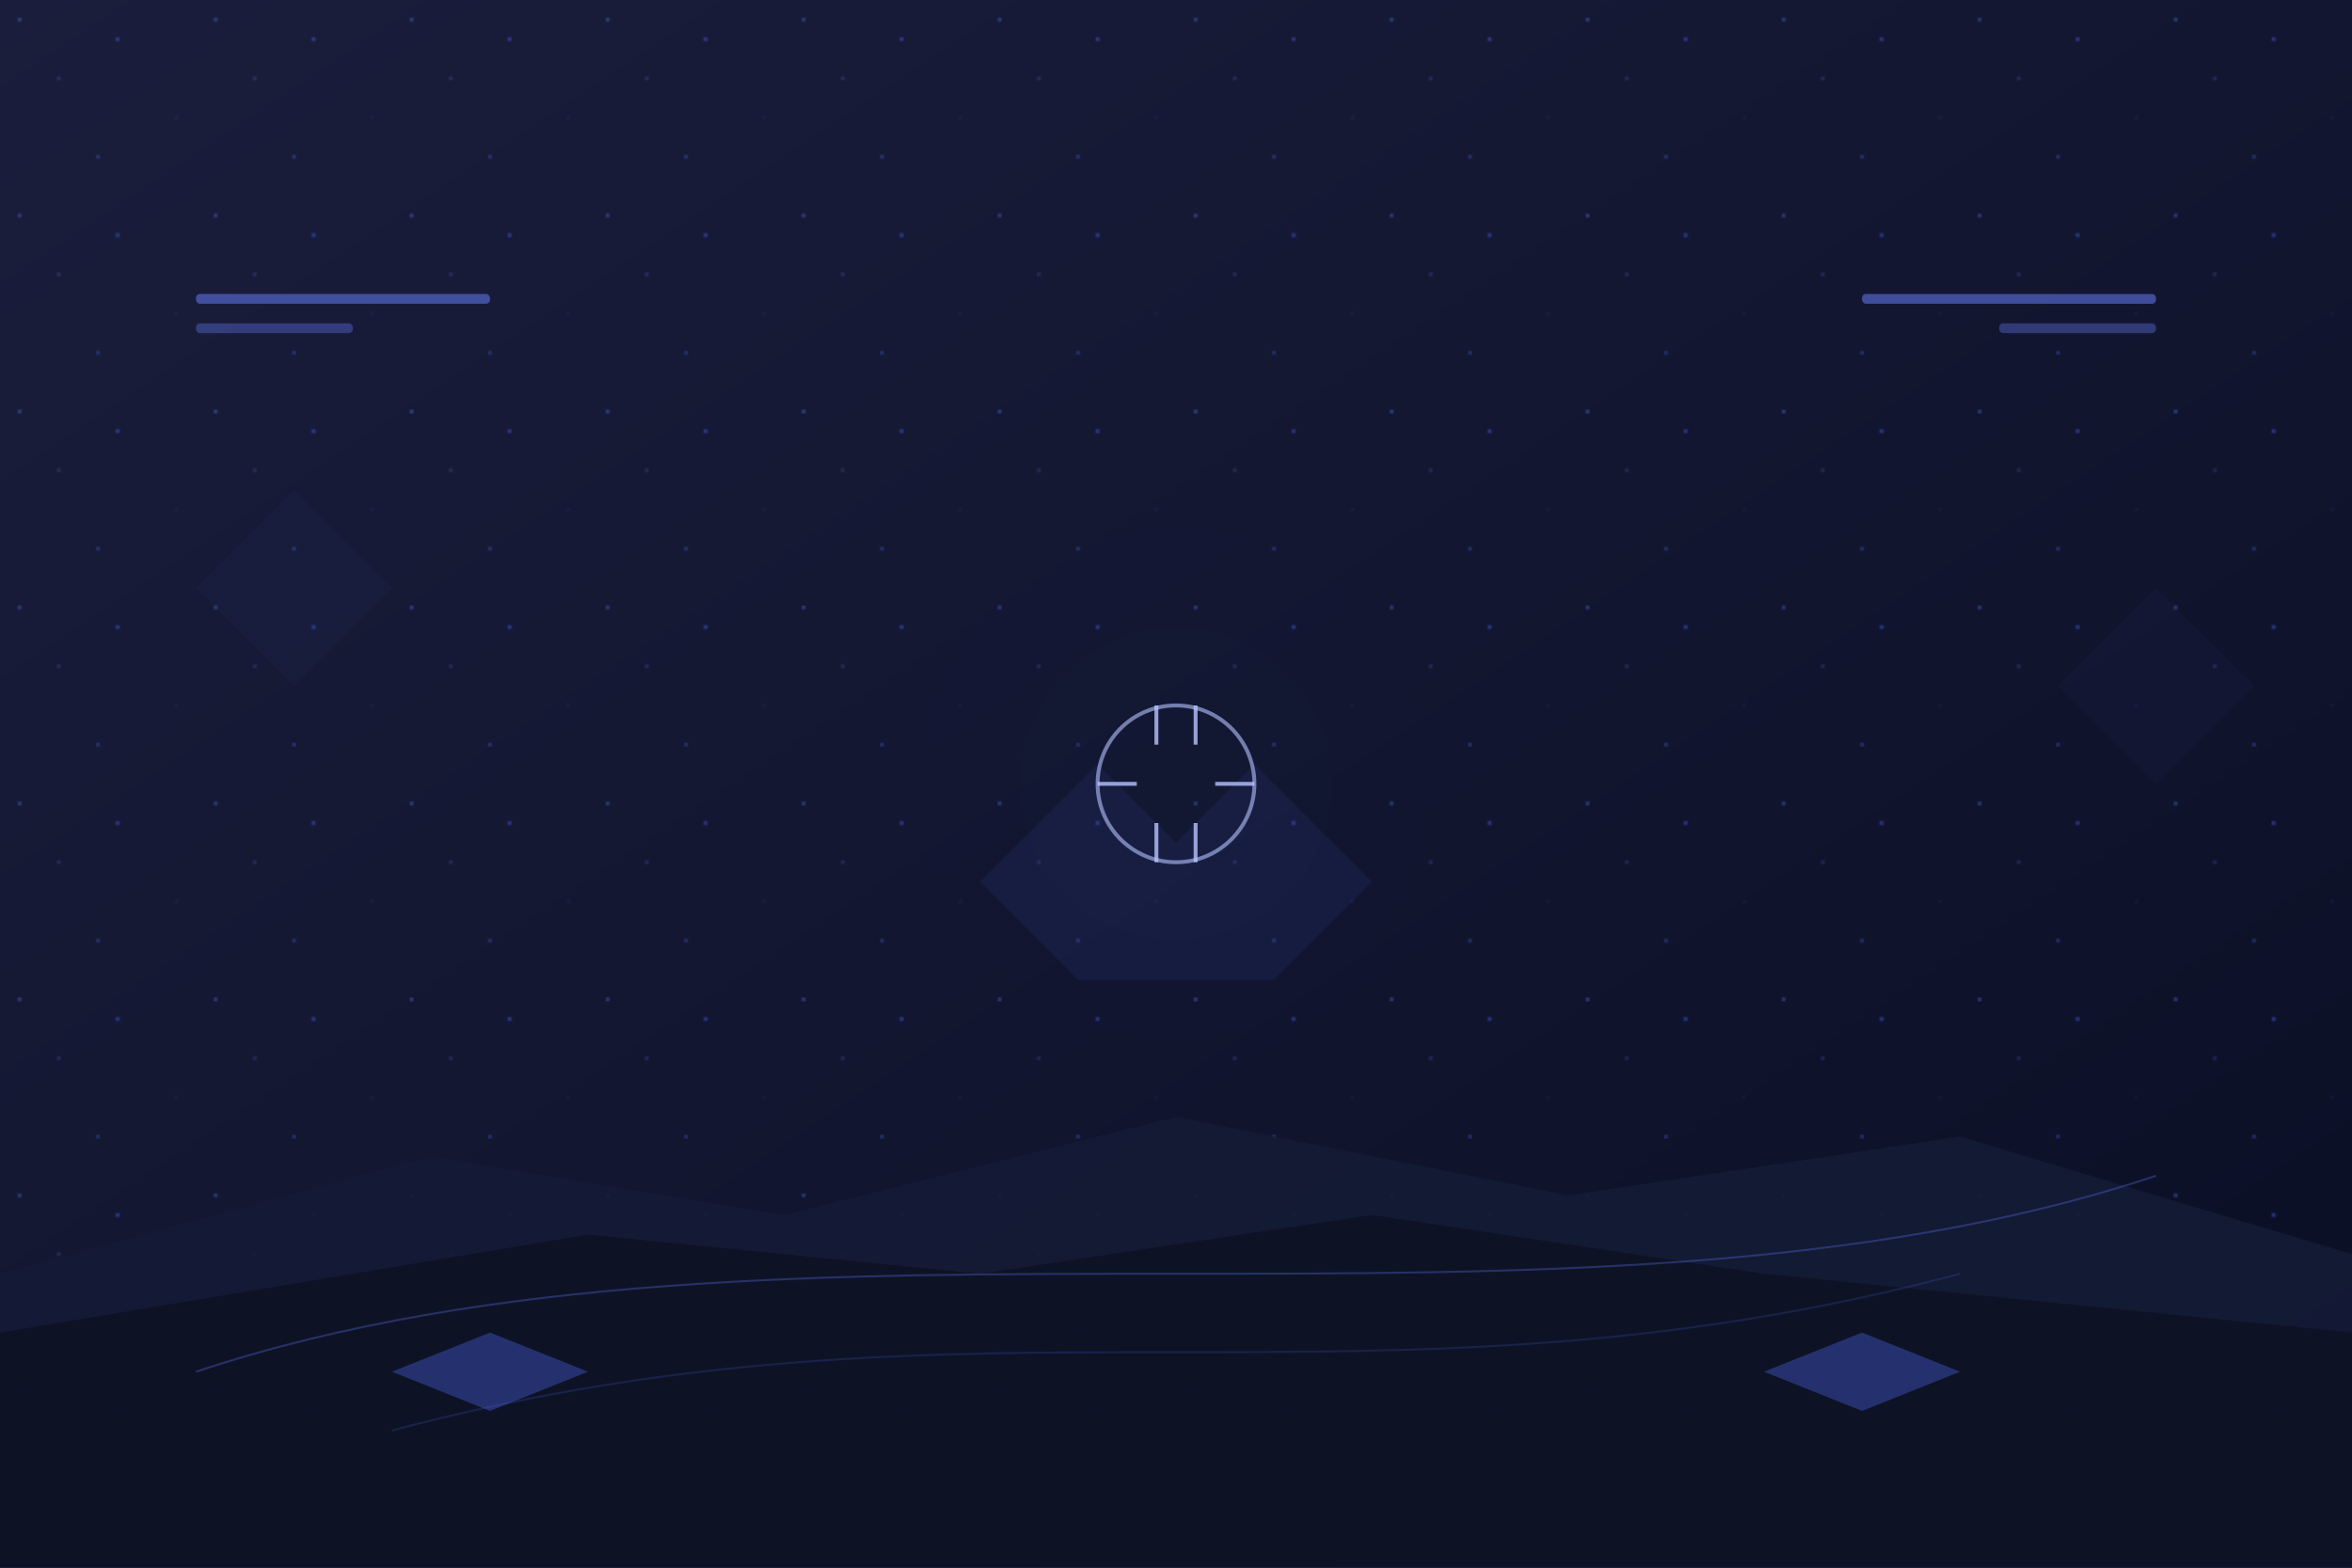 <?xml version="1.0" encoding="UTF-8"?>
<svg xmlns="http://www.w3.org/2000/svg" viewBox="0 0 1200 800" width="1200" height="800">
  <!-- Background gradient -->
  <defs>
    <linearGradient id="bgGradient" x1="0%" y1="0%" x2="100%" y2="100%">
      <stop offset="0%" stop-color="#1a1e3c" />
      <stop offset="100%" stop-color="#0a0e24" />
    </linearGradient>
    
    <!-- Anime glow effects -->
    <filter id="glow1" x="-50%" y="-50%" width="200%" height="200%">
      <feGaussianBlur stdDeviation="15" result="blur" />
      <feComposite in="SourceGraphic" in2="blur" operator="over" />
    </filter>
    
    <filter id="glow2" x="-50%" y="-50%" width="200%" height="200%">
      <feGaussianBlur stdDeviation="8" result="blur" />
      <feComposite in="SourceGraphic" in2="blur" operator="over" />
    </filter>
    
    <!-- Particle pattern -->
    <pattern id="particles" x="0" y="0" width="100" height="100" patternUnits="userSpaceOnUse">
      <circle cx="10" cy="10" r="1" fill="#5c7bfc" opacity="0.5" />
      <circle cx="30" cy="40" r="0.8" fill="#7588fb" opacity="0.4" />
      <circle cx="60" cy="20" r="1.2" fill="#3f54cc" opacity="0.6" />
      <circle cx="90" cy="60" r="0.6" fill="#627bfd" opacity="0.3" />
      <circle cx="50" cy="80" r="1" fill="#4a61dd" opacity="0.5" />
    </pattern>
  </defs>
  
  <!-- Main background -->
  <rect width="100%" height="100%" fill="url(#bgGradient)" />
  
  <!-- Particle overlay -->
  <rect width="100%" height="100%" fill="url(#particles)" opacity="0.8" />
  
  <!-- Abstract anime-style elements -->
  <!-- Distant mountain-like shapes for virtual landscape -->
  <path d="M0,650 L220,590 L400,620 L600,570 L800,610 L1000,580 L1200,640 L1200,800 L0,800 Z" fill="#141b36" opacity="0.9" />
  <path d="M0,680 L300,630 L500,650 L700,620 L900,650 L1200,680 L1200,800 L0,800 Z" fill="#0d1224" opacity="0.9" />
  
  <!-- Anime-style glowing elements -->
  <!-- Central portal/weapon glow -->
  <circle cx="600" cy="400" r="130" fill="#5e72e4" opacity="0.05" filter="url(#glow1)" />
  <circle cx="600" cy="400" r="80" fill="#637aff" opacity="0.07" filter="url(#glow1)" />
  
  <!-- Energy blade/weapon elements -->
  <path d="M500,450 L560,390 L600,430 L640,390 L700,450 L650,500 L550,500 Z" fill="#4a61dd" opacity="0.3" filter="url(#glow2)" />
  
  <!-- Abstract weapon sight/crosshair -->
  <circle cx="600" cy="400" r="40" stroke="#b6c3ff" stroke-width="2" fill="none" opacity="0.6" />
  <line x1="590" y1="360" x2="590" y2="380" stroke="#b6c3ff" stroke-width="2" opacity="0.8" />
  <line x1="610" y1="360" x2="610" y2="380" stroke="#b6c3ff" stroke-width="2" opacity="0.8" />
  <line x1="590" y1="420" x2="590" y2="440" stroke="#b6c3ff" stroke-width="2" opacity="0.8" />
  <line x1="610" y1="420" x2="610" y2="440" stroke="#b6c3ff" stroke-width="2" opacity="0.8" />
  <line x1="560" y1="400" x2="580" y2="400" stroke="#b6c3ff" stroke-width="2" opacity="0.8" />
  <line x1="620" y1="400" x2="640" y2="400" stroke="#b6c3ff" stroke-width="2" opacity="0.8" />
  
  <!-- Energy lines -->
  <path d="M100,700 C400,600 800,700 1100,600" stroke="#637aff" stroke-width="1" fill="none" opacity="0.3" />
  <path d="M200,730 C500,650 700,730 1000,650" stroke="#4a61dd" stroke-width="1" fill="none" opacity="0.2" />
  
  <!-- Left & right floating geometric anime elements -->
  <path d="M100,300 L150,250 L200,300 L150,350 Z" fill="#4a61dd" opacity="0.2" filter="url(#glow2)" />
  <path d="M1050,350 L1100,300 L1150,350 L1100,400 Z" fill="#5e72e4" opacity="0.2" filter="url(#glow2)" />
  
  <!-- Geometric interface element hints -->
  <rect x="100" y="150" width="150" height="5" fill="#5e72e4" opacity="0.6" rx="2" />
  <rect x="100" y="165" width="80" height="5" fill="#5e72e4" opacity="0.4" rx="2" />
  
  <rect x="950" y="150" width="150" height="5" fill="#5e72e4" opacity="0.6" rx="2" />
  <rect x="1020" y="165" width="80" height="5" fill="#5e72e4" opacity="0.4" rx="2" />
  
  <!-- Anime FPS elements -->
  <path d="M200,700 L250,680 L300,700 L250,720 Z" fill="#4a61dd" opacity="0.4" />
  <path d="M900,700 L950,680 L1000,700 L950,720 Z" fill="#4a61dd" opacity="0.4" />
</svg>